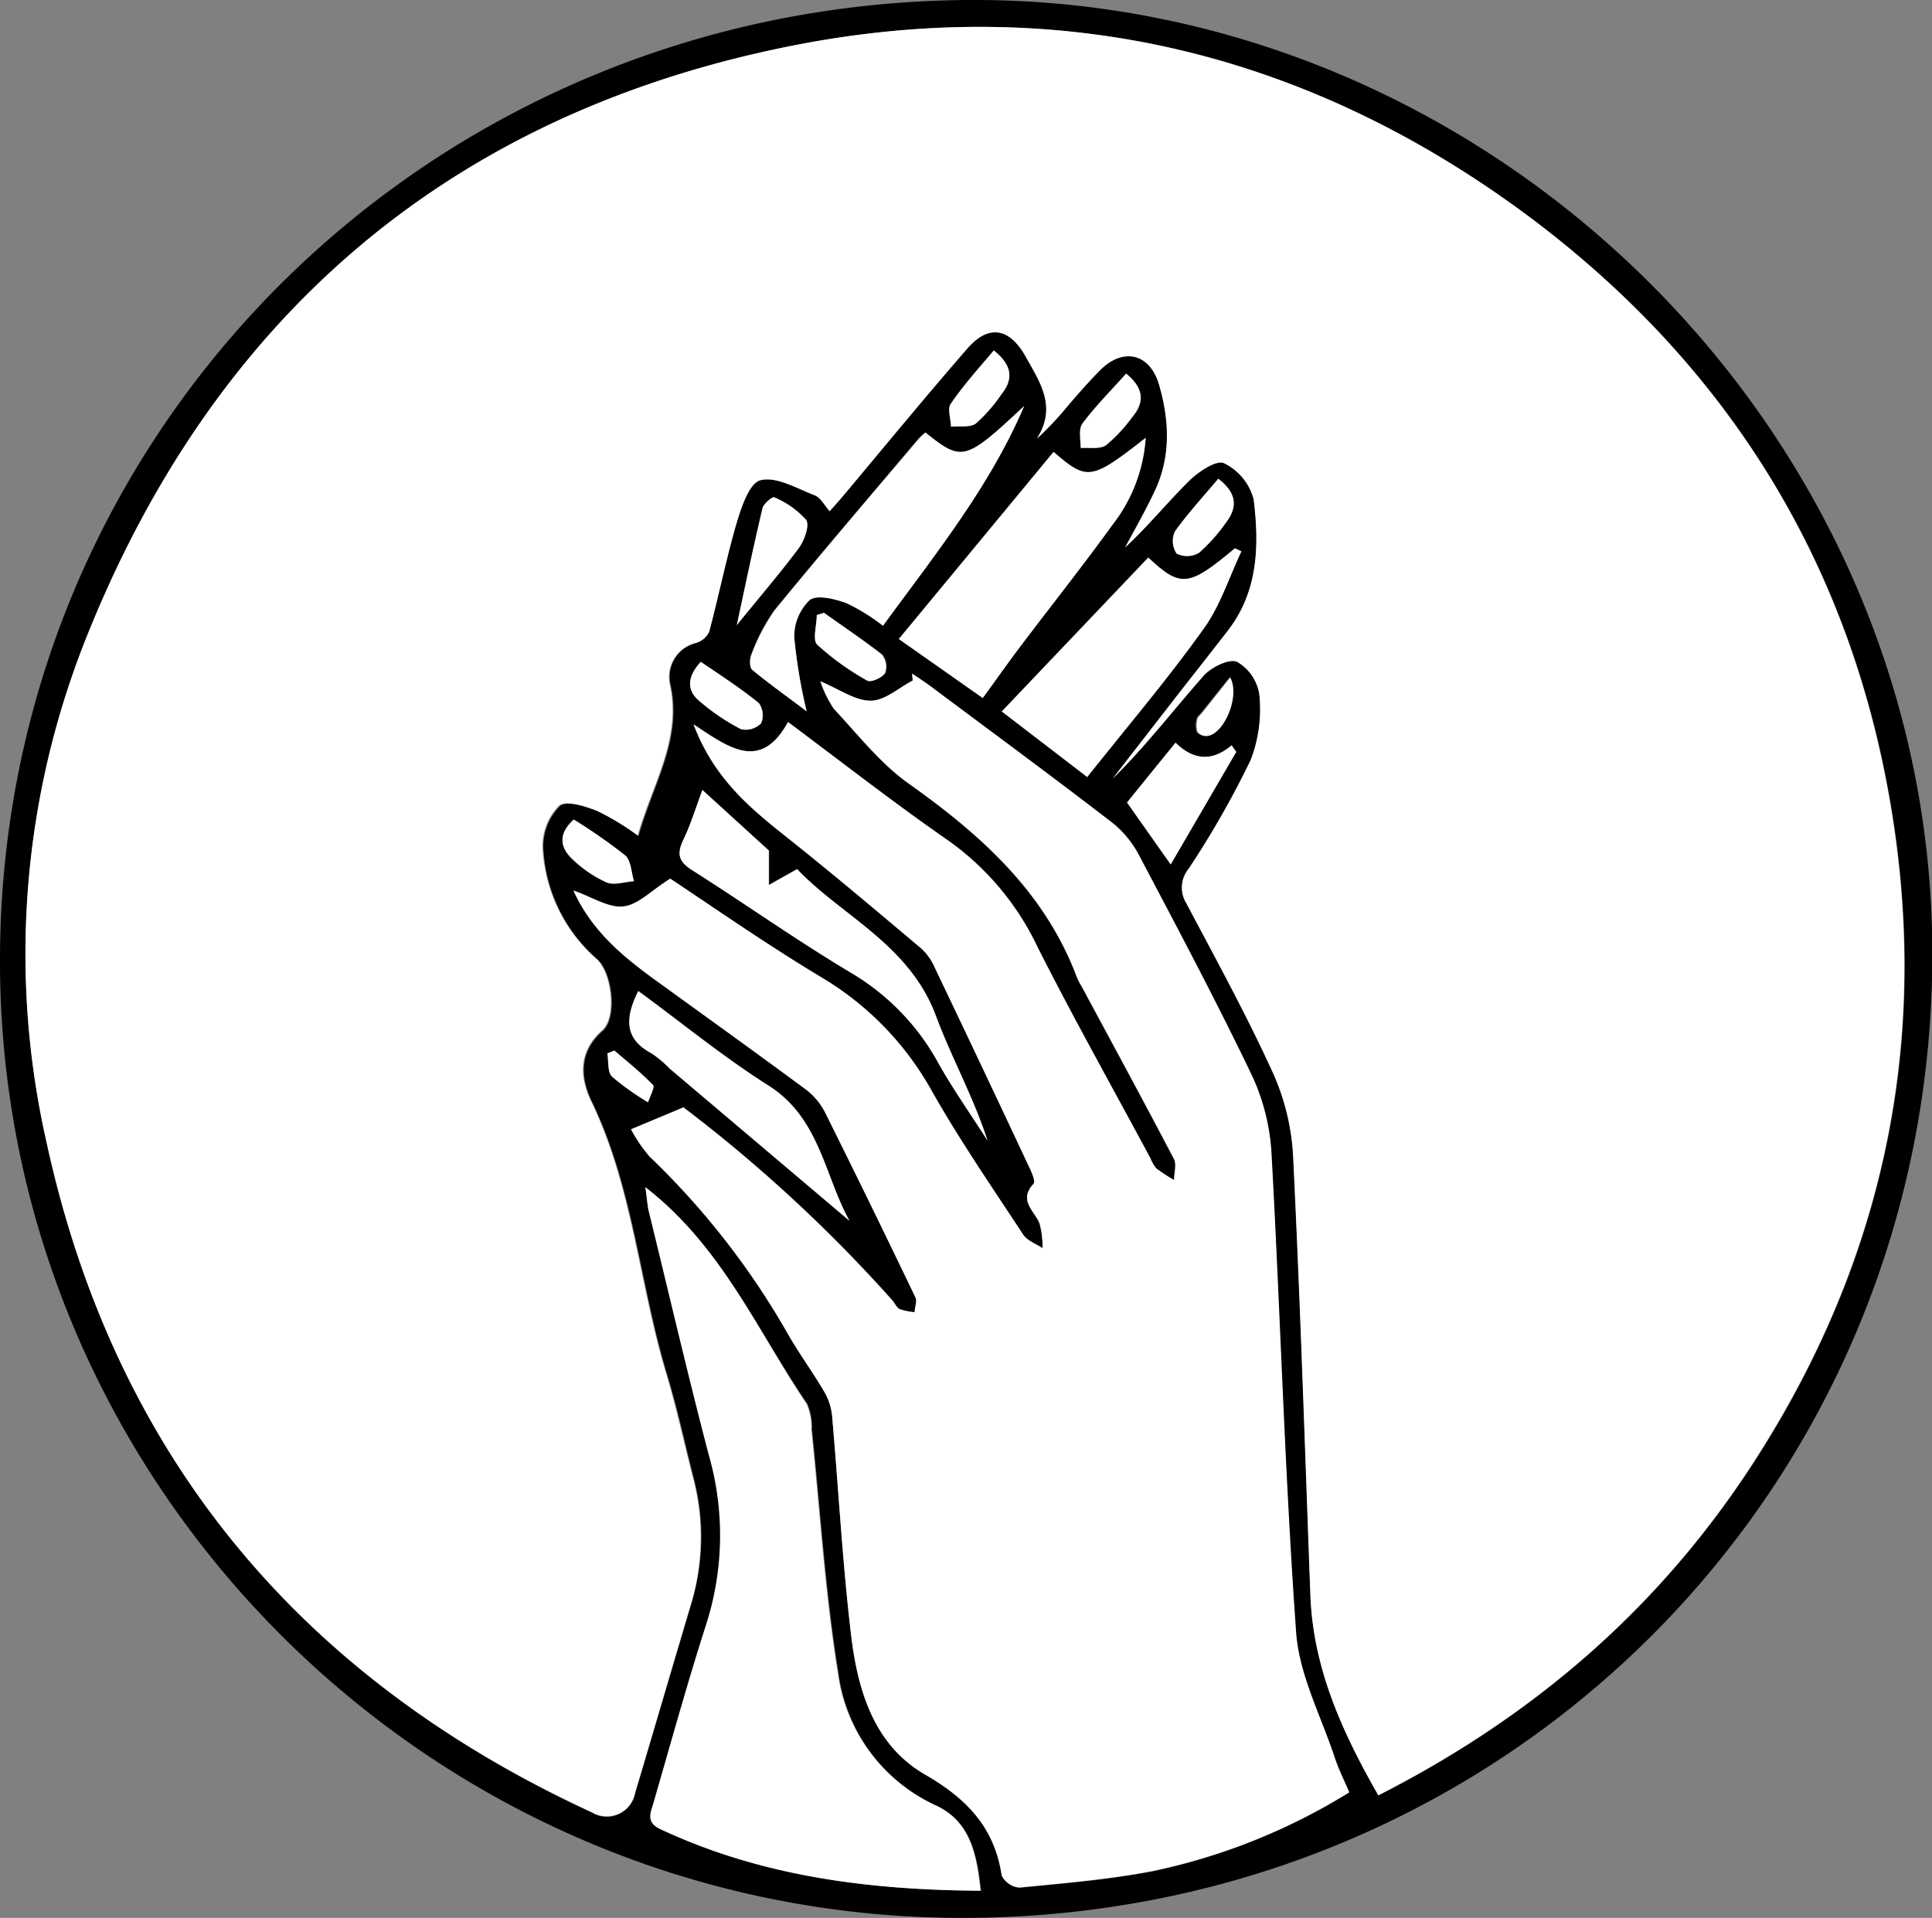 <svg xmlns="http://www.w3.org/2000/svg" viewBox="0 0 191.6 190.21"><rect x="0" y="0" width="191.6" height="190.21" fill="#808080" stroke="none"/><defs><style>.cls-1{fill:#fff;}</style></defs><g id="Layer_2" data-name="Layer 2"><g id="Layer_1-2" data-name="Layer 1"><path d="M96,0c51.71-.35,95.31,42.49,95.63,94,.34,53.21-42,96-95.76,96.21C43.2,190.44.28,147.77,0,95.81-.28,43,42.32.37,96,0Zm40.73,178.05c15.78-8,28.39-19.09,37.74-33.84,12.93-20.41,17.15-42.6,12.73-66.19-4.34-23.2-16.29-42-35.19-56.26C129.49,4.85,104.14-1,76.79,4.9,43.65,12,20.85,32.15,8.41,63.62A84.48,84.48,0,0,0,4.62,113.3c6.77,31.13,25.2,53.14,54.08,66.47A2.86,2.86,0,0,0,63,177.84c1.87-6.27,3.7-12.54,5.57-18.8a23.06,23.06,0,0,0,.22-12.52c-.87-3.4-1.6-6.84-2.62-10.19-2.72-9-3.32-18.49-7.47-27.09-1.09-2.27-1.34-4.86,1.09-7,1.46-1.29,1-5.69-.52-7.07a15.67,15.67,0,0,1-5.38-11.11,5.71,5.71,0,0,1,1.64-4.11c.65-.57,2.59,0,3.8.53a25.69,25.69,0,0,1,4,2.43c1.45-5.17,4.38-9.59,3.18-15A3.47,3.47,0,0,1,69,63.77a2.11,2.11,0,0,0,1.31-1.12c.93-3.52,1.63-7.1,2.66-10.59.49-1.65,1.28-4.13,2.41-4.43,1.57-.41,3.61.8,5.39,1.49.58.22,1,1,1.49,1.58.55-.63,1-1.15,1.48-1.7,4-4.83,8-9.7,12.16-14.48,2.12-2.47,4.21-2.09,5.81.78,1.41,2.53,3.17,5,1.12,8.13A33.9,33.9,0,0,0,106.09,40c1-1.15,2-2.29,3.06-3.36,2.27-2.26,4.91-1.63,5.81,1.46,1.05,3.61,1.2,7.25-.51,10.74-.9,1.83-1.9,3.61-2.86,5.42,2.26-2.09,4.19-4.48,6.36-6.62.92-.91,2.72-2.1,3.45-1.75a5.57,5.57,0,0,1,2.94,3.56c.56,4.54.46,9.12-2.51,13-1.54,2-3.13,4-4.69,6q-3.39,4.35-6.77,8.72c3.26-3.2,6-6.79,9-10.18.75-.86,2.55-1.74,3.33-1.4a4.52,4.52,0,0,1,2.21,3.26,14,14,0,0,1-.87,6.51,91,91,0,0,1-6.14,10.76,2.93,2.93,0,0,0-.23,3.42c2.95,5.57,6,11.1,8.59,16.82a23.14,23.14,0,0,1,2,8.28c.7,14.49,1.17,29,1.71,43.51C130.22,165.41,133.07,171.72,136.69,178.05ZM62.58,112a15,15,0,0,0,1.82,2.69A77.32,77.32,0,0,1,78.05,132.1c1.13,2,2.52,3.88,3.69,5.88a5.86,5.86,0,0,1,.78,2.4c.63,7.15,1,14.33,1.85,21.45C85,167.4,86.56,173,91.75,176c4.13,2.39,6.88,5.25,7.59,10a2.16,2.16,0,0,0,1.73,1.23c4.42-.43,8.86-.8,13.2-1.63a60.6,60.6,0,0,0,19.5-7.81c-.52-1.22-1.06-2.29-1.43-3.41-1.36-4.13-3.54-8.23-3.84-12.45-1.13-15.74-1.56-31.54-2.43-47.3a21.21,21.21,0,0,0-1.88-7.78c-3.54-7.4-7.4-14.66-11.23-21.92a10.11,10.11,0,0,0-2.66-3.31c-5.81-4.48-11.72-8.83-17.6-13.22-.74-.55-1.51-1.06-2.27-1.59l.07.69c-1.38.73-2.77,2-4.16,2-1.54,0-3.1-1.13-5-1.92a11.19,11.19,0,0,0,1.34,2.73c2.38,2.54,4.58,5.39,7.38,7.38,7.21,5.11,13.58,10.8,16.76,19.34a7.58,7.58,0,0,0,.45.84c3.06,5.69,6.14,11.36,9.14,17.09.29.55,0,1.38,0,2.08a17.16,17.16,0,0,1-1.76-1.15,3.54,3.54,0,0,1-.58-1C110.36,107.9,106.47,101,102.93,94A27.26,27.26,0,0,0,94,83.33c-5.36-3.7-10.5-7.74-15.85-11.73-2.73,5-5.89,2.53-9.37.23,2,5.26,5.48,8.21,9.13,11.1,4.56,3.62,9,7.38,13.46,11.13A5.65,5.65,0,0,1,92.72,96q4.69,9.81,9.31,19.66c.27.56.7,1.51.48,1.75-1.53,1.65.06,2.65.59,3.92a9,9,0,0,1,.3,2.47c-.65-.44-1.52-.74-1.92-1.34-3.11-4.74-6.33-9.41-9.11-14.33a30.1,30.1,0,0,0-11-11.25c-5.31-3.2-10.4-6.77-14.89-9.73-1.94,1.21-3.26,2.62-4.69,2.76s-3.11-1-4.91-1.58c1.85,4.11,5.06,6.67,8.43,9.1C70.19,101,75.1,104.5,80,108.11a6.75,6.75,0,0,1,1.92,2.35q4.53,9.08,8.9,18.22c.18.38-.05,1-.09,1.45a5.89,5.89,0,0,1-1.48-.3c-.33-.16-.5-.61-.76-.9a146.47,146.47,0,0,0-20.69-19.11ZM64,117.74c.13.94.17,1.56.32,2.16,2,8.12,3.89,16.27,6,24.36A28.94,28.94,0,0,1,70.14,161c-1.89,5.91-3.54,11.91-5.28,17.87-.29,1-.73,1.9.7,2.56,10,4.69,20.66,6,31.74,6.1-.39-3.54-1-6.82-4.36-8.42A16.88,16.88,0,0,1,83.17,166c-1.3-8-1.79-16.15-2.64-24.23a5.86,5.86,0,0,0-.46-2.53C75.11,132,71.62,123.63,64,117.74Zm40.47-72.92L89.14,63.36l8.32,5.85c1.35-1.85,2.53-3.53,3.77-5.17,3-4,6.15-7.92,9.09-12a15.71,15.71,0,0,0,3.3-8.63C108.21,47.65,107.83,47.71,104.49,44.82Zm9.39,10.48L99.35,70.56l8.47,6.5c4-5,8-9.72,11.54-14.69,1.65-2.28,2.53-5.11,3.75-7.69l-.64-.3C117.86,58.22,117.09,58.32,113.88,55.3ZM91.78,42.9a4.88,4.88,0,0,0-.69.59c-4.78,5.67-9.6,11.3-14.29,17a19.16,19.16,0,0,0-2.3,4.4c-.19.42-.2,1.28.08,1.51C76.22,67.8,78,69,80,70.55a51.25,51.25,0,0,1-1.24-7.35,5,5,0,0,1,1.53-3.69c.75-.56,2.5-.11,3.66.31a19.57,19.57,0,0,1,3.61,2.24c5.19-7.07,10.62-13.78,14-21.79C95.71,45.74,95.43,45.82,91.78,42.9ZM69.66,78.35c-.66,1.76-1.18,3.49-1.94,5.11-.64,1.38-.3,2.07,1,2.87,5.3,3.37,10.44,7,15.82,10.25a23.47,23.47,0,0,1,8.61,9c1.46,2.6,3.2,5,4.81,7.57-1.4-4.3-3.57-8.21-5.11-12.35-2.64-7.12-9.43-10-13.76-14.56l-2.81,1.58V84.37Zm14.58,42.72c-2.5-4.52-2.94-10.19-8-13.41-4.46-2.82-8.57-6.2-12.9-9.37-1.39,2.79-1.3,4.79,1.32,6.18A11.43,11.43,0,0,1,66.44,106ZM116.1,85.73l6.5-11.16-.46-.65c-2,1.68-3.84,1.43-5.56-.26-1.74,2.14-3.33,4.09-4.81,5.93ZM73.07,62c2-2.46,4.18-5,6.16-7.66.56-.74,1.08-2.25.71-2.79a8.94,8.94,0,0,0-3.16-2.23c-.16-.09-1.06.63-1.16,1.09C74.69,54.29,73.87,58.24,73.07,62ZM98.56,34.76c-1.52,1.82-3,3.45-4.28,5.25-.36.5,0,1.51,0,2.29.84-.08,1.89.11,2.47-.32a15.67,15.67,0,0,0,2.51-2.85C100.5,37.64,100.43,36.25,98.56,34.76Zm-16.84,26L81,61c0,1-.42,2.4.07,2.88a26.34,26.34,0,0,0,5,3.6c.35.2,1.47-.29,1.75-.75a1.92,1.92,0,0,0-.31-1.83C85.61,63.46,83.64,62.15,81.72,60.78Zm30-23.73c-1.55,1.74-3.08,3.26-4.34,5-.41.55-.13,1.6-.17,2.42.85-.07,1.9.14,2.51-.29a15.27,15.27,0,0,0,2.59-2.78C113.53,39.88,113.45,38.51,111.68,37.05ZM69.5,65.64c-1.31,1.41-1.41,2.72-.26,3.76a21.23,21.23,0,0,0,4.27,2.92,2.09,2.09,0,0,0,2-.59,2.06,2.06,0,0,0-.23-2C73.43,68.25,71.45,67,69.5,65.64ZM56.9,81.28c-1.56,1.42-1.39,2.77-.08,4a12.08,12.08,0,0,0,3.34,2.26c.76.31,1.81-.06,2.72-.12-.27-.87-.28-2-.87-2.55A54,54,0,0,0,56.9,81.28Zm63.92-33.8c-1.54,1.83-3,3.45-4.3,5.24a2.25,2.25,0,0,0,.17,2.2,2.33,2.33,0,0,0,2.23-.09,17.18,17.18,0,0,0,2.67-3C122.74,50.31,122.68,48.91,120.82,47.48ZM60.93,104.19l-.7.28c.14.79,0,1.86.47,2.31a25.54,25.54,0,0,0,3.57,2.54c.18-.59.7-1.49.49-1.71C63.58,106.38,62.23,105.31,60.93,104.19Zm61-37-2.83,3.53c-.15.19-.4.36-.43.56a2.41,2.41,0,0,0,0,1.31,1.16,1.16,0,0,0,1,.39C121.36,72.75,123,69.06,122,67.2Z"/><path class="cls-1" d="M136.69,178.05c-3.62-6.33-6.47-12.64-6.74-19.85-.54-14.51-1-29-1.71-43.51a23.14,23.14,0,0,0-2-8.28c-2.61-5.72-5.64-11.25-8.59-16.82a2.93,2.93,0,0,1,.23-3.42,91,91,0,0,0,6.14-10.76,14,14,0,0,0,.87-6.51,4.52,4.52,0,0,0-2.21-3.26c-.78-.34-2.58.54-3.33,1.4-3,3.39-5.75,7-9,10.18q3.39-4.36,6.77-8.72c1.56-2,3.15-4,4.69-6,3-3.92,3.07-8.5,2.51-13a5.57,5.57,0,0,0-2.94-3.56c-.73-.35-2.53.84-3.45,1.75-2.17,2.14-4.1,4.53-6.36,6.62,1-1.81,2-3.59,2.86-5.42,1.71-3.49,1.56-7.13.51-10.74-.9-3.09-3.54-3.72-5.81-1.46-1.07,1.07-2.07,2.21-3.06,3.36a33.9,33.9,0,0,1-3.23,3.46c2-3.16.29-5.6-1.12-8.13-1.6-2.87-3.69-3.25-5.81-.78C91.82,39.3,87.82,44.17,83.77,49c-.45.55-.93,1.07-1.48,1.7-.54-.6-.91-1.36-1.49-1.58-1.78-.69-3.82-1.9-5.39-1.49-1.13.3-1.92,2.78-2.41,4.43-1,3.49-1.73,7.07-2.66,10.59A2.11,2.11,0,0,1,69,63.77a3.47,3.47,0,0,0-2.58,4.09c1.2,5.45-1.73,9.87-3.18,15a25.69,25.69,0,0,0-4-2.43c-1.21-.48-3.15-1.1-3.8-.53a5.71,5.71,0,0,0-1.64,4.11,15.67,15.67,0,0,0,5.38,11.11c1.49,1.38,2,5.78.52,7.07-2.43,2.15-2.18,4.74-1.09,7,4.15,8.6,4.75,18.13,7.47,27.09,1,3.35,1.75,6.79,2.62,10.19A23.06,23.06,0,0,1,68.55,159c-1.87,6.26-3.7,12.53-5.57,18.8a2.86,2.86,0,0,1-4.28,1.93C29.82,166.44,11.39,144.43,4.62,113.3A84.48,84.48,0,0,1,8.41,63.62C20.85,32.15,43.65,12,76.79,4.9,104.14-1,129.49,4.85,152,21.76,170.87,36,182.82,54.82,187.16,78c4.42,23.59.2,45.78-12.73,66.19C165.08,159,152.47,170,136.69,178.05Z"/><path class="cls-1" d="M62.58,112l5.19-2.17a146.47,146.47,0,0,1,20.69,19.11c.26.29.43.74.76.9a5.89,5.89,0,0,0,1.48.3c0-.49.27-1.07.09-1.45q-4.38-9.14-8.9-18.22A6.75,6.75,0,0,0,80,108.11c-4.87-3.61-9.78-7.15-14.7-10.69-3.37-2.43-6.58-5-8.43-9.1,1.8.63,3.41,1.72,4.91,1.58s2.75-1.55,4.69-2.76c4.49,3,9.58,6.53,14.89,9.73a30.1,30.1,0,0,1,11,11.25c2.78,4.92,6,9.59,9.11,14.33.4.6,1.27.9,1.92,1.34a9,9,0,0,0-.3-2.47c-.53-1.27-2.12-2.27-.59-3.92.22-.24-.21-1.19-.48-1.75Q97.41,105.81,92.72,96a5.65,5.65,0,0,0-1.35-1.93c-4.45-3.75-8.9-7.51-13.46-11.13-3.65-2.89-7.15-5.84-9.13-11.1,3.48,2.3,6.64,4.73,9.37-.23,5.35,4,10.49,8,15.85,11.73A27.26,27.26,0,0,1,102.93,94c3.54,7,7.43,13.93,11.17,20.88a3.54,3.54,0,0,0,.58,1,17.16,17.16,0,0,0,1.76,1.15c0-.7.27-1.53,0-2.08-3-5.73-6.08-11.4-9.14-17.09a7.58,7.58,0,0,1-.45-.84c-3.18-8.54-9.55-14.23-16.76-19.34-2.8-2-5-4.84-7.38-7.38a11.19,11.19,0,0,1-1.34-2.73c1.89.79,3.45,1.94,5,1.92,1.39,0,2.78-1.3,4.16-2l-.07-.69c.76.53,1.53,1,2.27,1.59,5.88,4.39,11.79,8.74,17.6,13.22A10.11,10.11,0,0,1,113,84.89c3.83,7.26,7.69,14.52,11.23,21.92a21.21,21.21,0,0,1,1.88,7.78c.87,15.76,1.3,31.56,2.43,47.3.3,4.22,2.48,8.32,3.84,12.45.37,1.12.91,2.19,1.43,3.41a60.6,60.6,0,0,1-19.5,7.81c-4.34.83-8.78,1.2-13.2,1.63A2.16,2.16,0,0,1,99.34,186c-.71-4.76-3.46-7.62-7.59-10-5.19-3-6.74-8.55-7.38-14.12-.83-7.12-1.22-14.3-1.85-21.45a5.86,5.86,0,0,0-.78-2.4c-1.17-2-2.56-3.87-3.69-5.88A77.32,77.32,0,0,0,64.4,114.68,15,15,0,0,1,62.58,112Z"/><path class="cls-1" d="M64,117.74c7.6,5.89,11.09,14.24,16,21.5a5.86,5.86,0,0,1,.46,2.53c.85,8.08,1.34,16.22,2.64,24.23a16.88,16.88,0,0,0,9.77,13.09c3.36,1.6,4,4.88,4.36,8.42-11.08-.06-21.71-1.41-31.74-6.1-1.43-.66-1-1.58-.7-2.56,1.74-6,3.39-12,5.28-17.87a28.94,28.94,0,0,0,.21-16.72c-2.12-8.09-4-16.24-6-24.36C64.19,119.3,64.15,118.68,64,117.74Z"/><path class="cls-1" d="M104.49,44.82c3.34,2.89,3.72,2.83,9.13-1.39a15.71,15.71,0,0,1-3.3,8.63c-2.94,4.06-6.06,8-9.09,12-1.24,1.64-2.42,3.32-3.77,5.17l-8.32-5.85Z"/><path class="cls-1" d="M113.88,55.3c3.21,3,4,2.92,8.59-.92l.64.3c-1.22,2.58-2.1,5.41-3.75,7.69-3.58,5-7.55,9.66-11.54,14.69l-8.47-6.5Z"/><path class="cls-1" d="M91.78,42.9c3.65,2.92,3.93,2.84,9.79-2.63-3.42,8-8.85,14.72-14,21.79a19.57,19.57,0,0,0-3.61-2.24c-1.16-.42-2.91-.87-3.66-.31a5,5,0,0,0-1.53,3.69A51.25,51.25,0,0,0,80,70.55c-2-1.51-3.75-2.75-5.39-4.11-.28-.23-.27-1.09-.08-1.51a19.16,19.16,0,0,1,2.3-4.4c4.69-5.74,9.51-11.37,14.29-17A4.88,4.88,0,0,1,91.78,42.9Z"/><path class="cls-1" d="M69.66,78.35l6.58,6v3.42l2.81-1.58c4.33,4.6,11.12,7.44,13.76,14.56,1.54,4.14,3.71,8,5.11,12.35-1.61-2.52-3.35-5-4.81-7.57a23.47,23.47,0,0,0-8.61-9C79.12,93.35,74,89.7,68.68,86.33c-1.26-.8-1.6-1.49-1-2.87C68.48,81.84,69,80.11,69.66,78.35Z"/><path class="cls-1" d="M84.24,121.07,66.44,106a11.43,11.43,0,0,0-1.83-1.53c-2.62-1.39-2.71-3.39-1.32-6.18,4.33,3.17,8.44,6.55,12.9,9.37C81.3,110.88,81.74,116.55,84.24,121.07Z"/><path class="cls-1" d="M116.1,85.73l-4.33-6.14c1.48-1.84,3.07-3.79,4.81-5.93,1.72,1.69,3.57,1.94,5.56.26l.46.65Z"/><path class="cls-1" d="M73.07,62c.8-3.71,1.62-7.66,2.55-11.59.1-.46,1-1.18,1.16-1.09a8.94,8.94,0,0,1,3.16,2.23c.37.54-.15,2-.71,2.79C77.25,57,75.07,59.49,73.07,62Z"/><path class="cls-1" d="M98.56,34.76c1.87,1.49,1.94,2.88.74,4.37A15.67,15.67,0,0,1,96.79,42c-.58.43-1.63.24-2.47.32,0-.78-.4-1.79,0-2.29C95.54,38.21,97,36.58,98.56,34.76Z"/><path class="cls-1" d="M81.72,60.78c1.92,1.37,3.89,2.68,5.73,4.15a1.92,1.92,0,0,1,.31,1.83c-.28.46-1.4.95-1.75.75a26.34,26.34,0,0,1-5-3.6C80.57,63.43,81,62,81,61Z"/><path class="cls-1" d="M111.68,37.05c1.77,1.46,1.85,2.83.59,4.31a15.27,15.27,0,0,1-2.59,2.78c-.61.43-1.66.22-2.51.29,0-.82-.24-1.87.17-2.42C108.6,40.31,110.13,38.79,111.68,37.05Z"/><path class="cls-1" d="M69.5,65.64c2,1.35,3.93,2.61,5.74,4.08a2.06,2.06,0,0,1,.23,2,2.09,2.09,0,0,1-2,.59,21.23,21.23,0,0,1-4.27-2.92C68.09,68.36,68.19,67.05,69.5,65.64Z"/><path class="cls-1" d="M56.9,81.28A54,54,0,0,1,62,84.83c.59.51.6,1.68.87,2.55-.91.06-2,.43-2.72.12a12.08,12.08,0,0,1-3.34-2.26C55.51,84.05,55.34,82.7,56.9,81.28Z"/><path class="cls-1" d="M120.82,47.48c1.86,1.43,1.92,2.83.77,4.33a17.18,17.18,0,0,1-2.67,3,2.33,2.33,0,0,1-2.23.09,2.25,2.25,0,0,1-.17-2.2C117.78,50.93,119.28,49.31,120.82,47.48Z"/><path class="cls-1" d="M60.93,104.19c1.3,1.12,2.65,2.19,3.83,3.42.21.22-.31,1.12-.49,1.71a25.54,25.54,0,0,1-3.57-2.54c-.47-.45-.33-1.52-.47-2.31Z"/><path class="cls-1" d="M122,67.2c1,1.86-.59,5.55-2.23,5.79a1.16,1.16,0,0,1-1-.39,2.41,2.41,0,0,1,0-1.31c0-.2.28-.37.43-.56Z"/></g></g></svg>